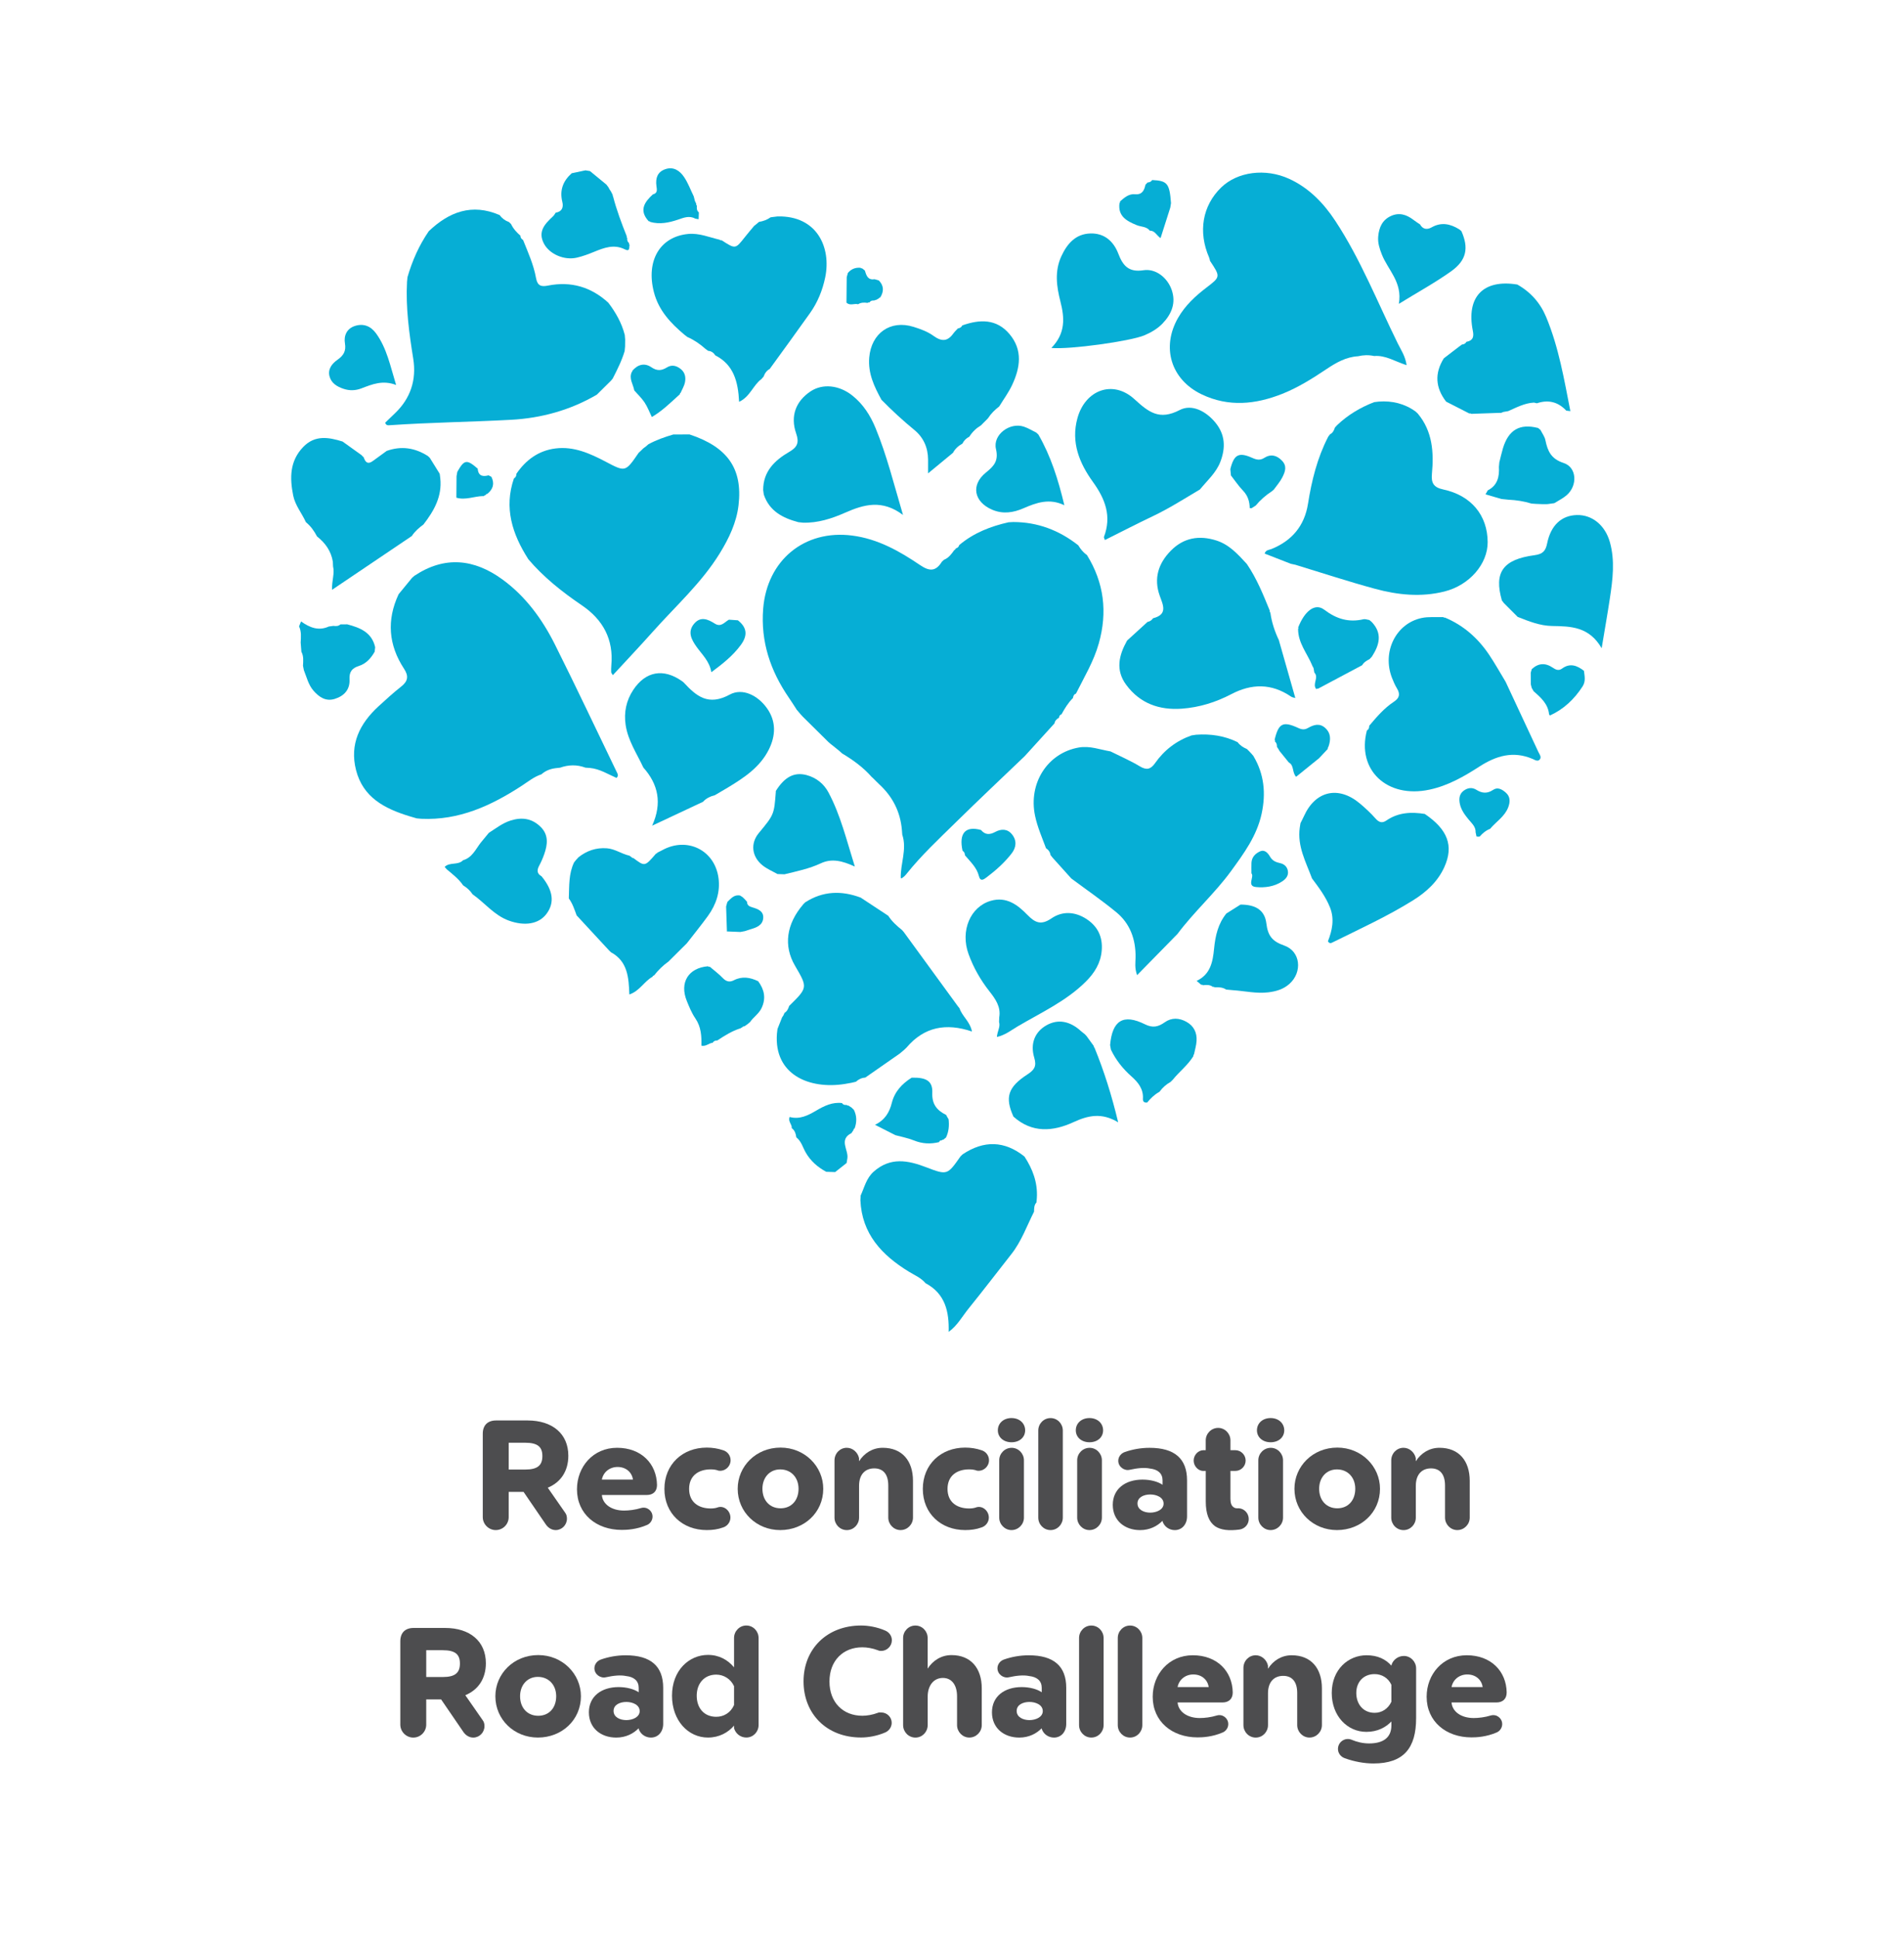 <?xml version="1.0" encoding="utf-8"?>
<!-- Generator: Adobe Illustrator 24.1.2, SVG Export Plug-In . SVG Version: 6.00 Build 0)  -->
<svg version="1.1" id="Layer_1" xmlns="http://www.w3.org/2000/svg" xmlns:xlink="http://www.w3.org/1999/xlink" x="0px" y="0px"
	 viewBox="0 0 689 701" style="enable-background:new 0 0 689 701;" xml:space="preserve">
<style type="text/css">
	.st0{fill:#06AED5;}
	.st1{enable-background:new    ;}
	.st2{fill:#4D4D4F;}
</style>
<g>
	<path class="st0" d="M326.34,317.73l-0.38-0.02c-0.17-5.26,2.33-10.43,0.54-15.75c-0.04-0.57-0.09-1.13-0.13-1.7
		c-0.57-6.63-3.39-12.12-8.28-16.59l-0.09-0.09c-0.24-0.24-0.49-0.48-0.73-0.72l-0.13-0.12c-0.24-0.24-0.47-0.47-0.71-0.71
		l-0.12-0.13c-0.24-0.23-0.48-0.46-0.73-0.7l-0.13-0.1c-3.05-3.46-6.73-6.15-10.67-8.49l0.02,0.02c-0.3-0.27-0.6-0.53-0.89-0.8
		l-0.01-0.01c-0.29-0.24-0.57-0.48-0.86-0.72l-0.09-0.06c-0.49-0.4-0.97-0.79-1.46-1.19c-0.26-0.2-0.52-0.4-0.79-0.6
		c-0.32-0.28-0.63-0.56-0.95-0.83l0.01,0.01c-3.08-3.05-6.16-6.1-9.25-9.15l-0.02-0.02c-0.27-0.29-0.53-0.58-0.8-0.87l0.02,0.02
		c-0.27-0.32-0.54-0.63-0.81-0.95l0.06,0.06c-0.28-0.32-0.56-0.65-0.84-0.97l0.08,0.03c-0.91-1.39-1.79-2.79-2.73-4.16
		c-6.66-9.71-10.25-20.22-9.3-32.21c1.4-17.52,14.92-28.68,32.19-26.46c9.3,1.19,17.15,5.64,24.64,10.72
		c3.46,2.34,5.65,2.21,7.8-1.19l-0.05,0.01c0.31-0.29,0.62-0.58,0.93-0.86l-0.04,0.07c1.69-0.7,2.7-2.1,3.7-3.52
		c0.29-0.07,0.45-0.25,0.47-0.54c0.61-0.2,1.12-0.51,1.27-1.2l0.22-0.2c5.16-4.29,11.21-6.64,17.66-8.09
		c0.57-0.03,1.14-0.06,1.71-0.09c8.81,0.01,16.57,2.97,23.46,8.37l0.07,0.06c0.82,1.37,1.8,2.61,3.14,3.51l-0.03-0.03
		c6.22,10.03,7.51,20.67,4.31,32.01c-1.83,6.51-5.29,12.21-8.26,18.16c-0.76,0.25-0.98,0.88-1.09,1.58
		c-1.73,1.71-2.97,3.77-4.13,5.88c-0.6,0.2-0.87,0.65-0.92,1.26c-0.83,0.45-1.46,1.06-1.64,2.04l0.03-0.02
		c-3.59,3.95-7.18,7.9-10.77,11.85c-8.33,7.98-16.74,15.89-24.96,23.97c-6.13,6.02-12.43,11.89-17.82,18.63l0.04-0.03
		c-0.27,0.3-0.54,0.6-0.81,0.9l0,0C327.01,317.25,326.68,317.49,326.34,317.73z"/>
	<path class="st0" d="M202.68,277.73c-0.56,0.06-1.12,0.12-1.67,0.19c-1.92,0.25-3.65,0.92-5.1,2.23l0.02-0.02
		c-2.69,0.88-4.86,2.67-7.18,4.18c-11.04,7.19-22.67,12.53-36.27,11.91c-0.56-0.05-1.12-0.1-1.68-0.15
		c-0.92-0.27-1.84-0.52-2.76-0.81c-8.84-2.73-16.67-6.74-19.2-16.65c-2.4-9.43,1.36-16.86,8.16-23.11c2.67-2.45,5.35-4.89,8.19-7.13
		c2.45-1.92,2.75-3.8,1.03-6.41c-5.63-8.58-6.36-17.6-1.99-26.95l-0.04,0.03c1.64-1.99,3.28-3.99,4.91-5.98l0,0
		c0.3-0.27,0.6-0.53,0.91-0.8l-0.02,0.03c10.93-7.27,21.61-6.1,31.82,1.34c8.39,6.11,14.41,14.37,19,23.54
		c7.73,15.44,15.09,31.07,22.6,46.62c0.25,0.51,0.31,1.07-0.33,1.64c-3.07-1.33-6.02-3.25-9.54-3.59c-0.56-0.04-1.12-0.08-1.68-0.12
		C208.8,276.58,205.74,276.64,202.68,277.73z"/>
	<path class="st0" d="M497.26,128.8c-1.96-0.43-3.92-0.37-5.86,0.09c-4.33,0.25-7.93,2.33-11.41,4.66
		c-5.09,3.41-10.28,6.67-15.99,8.94c-9.67,3.84-19.45,4.82-29.13,0.19c-11.16-5.34-14.69-17.02-8.55-27.71
		c2.55-4.43,6.2-7.83,10.21-10.89c5.16-3.94,5.16-3.94,1.33-9.71l0.01,0.01c-0.1-0.4-0.16-0.82-0.32-1.2
		c-4.06-9.3-2.44-18.77,4.36-25.36c5.9-5.72,16.02-7.04,24.58-3.13c7.2,3.29,12.5,8.8,16.75,15.27
		c9.14,13.89,15.22,29.36,22.53,44.2c1.19,2.42,2.79,4.71,3.24,7.95C504.86,130.8,501.4,128.45,497.26,128.8z"/>
	<path class="st0" d="M226.09,121.19c0.05,0.56,0.09,1.13,0.14,1.69c-0.01,0.82-0.02,1.65-0.03,2.47c-0.05,0.56-0.11,1.11-0.16,1.67
		c-1.04,3.5-2.68,6.74-4.34,9.98c-0.23,0.27-0.45,0.54-0.68,0.8c-1.7,1.68-3.4,3.36-5.1,5.04l0.03-0.04
		c-9.57,5.59-20.06,8.48-30.96,9.07c-14.61,0.8-29.25,0.95-43.85,1.96c-0.64,0.04-1.43,0.19-1.75-0.91
		c1.13-1.09,2.32-2.24,3.52-3.39c5.68-5.42,7.85-12.13,6.63-19.75c-1.48-9.23-2.75-18.45-2.25-27.83c0.06-0.56,0.11-1.12,0.17-1.69
		c1.72-5.92,4.18-11.5,7.69-16.6c0,0-0.02,0.03-0.03,0.02c7.39-7.06,15.68-10.19,25.67-5.88l-0.03-0.04
		c0.86,1.2,1.99,2.04,3.37,2.55l-0.04-0.07c0.31,0.3,0.61,0.59,0.92,0.89c0,0-0.07-0.04-0.06-0.04c0.79,1.67,2.02,2.99,3.4,4.19
		c0,0-0.04-0.05-0.03-0.05c0,0.73,0.36,1.24,0.97,1.6l0.01,0.02c1.8,4.49,3.82,8.95,4.67,13.72c0.52,2.88,1.9,3.23,4.31,2.75
		c8.34-1.65,15.64,0.48,21.89,6.23l-0.02-0.02C222.83,113.07,224.99,116.86,226.09,121.19z"/>
	<path class="st0" d="M431.17,266.06c0.55-0.08,1.1-0.17,1.66-0.25c5.23-0.37,10.27,0.36,15.02,2.69l-0.01-0.01
		c0.87,1.17,2.05,1.93,3.38,2.49l0,0c0.28,0.28,0.56,0.55,0.84,0.83l0.01,0.01c0.27,0.29,0.54,0.58,0.81,0.87l-0.01-0.02
		c0.27,0.32,0.53,0.63,0.8,0.95l-0.06-0.04c3.89,6.54,4.52,13.52,2.93,20.84c-1.73,7.97-6.4,14.32-11.07,20.73
		c-5.89,8.08-13.42,14.74-19.39,22.75l0.01-0.01c-0.28,0.29-0.57,0.57-0.85,0.86l0.01-0.02c-0.28,0.29-0.55,0.58-0.83,0.86
		l0.01-0.01c-0.28,0.28-0.55,0.57-0.83,0.85l0,0c-3.91,3.99-7.82,7.98-12.12,12.36c-0.96-2.69-0.57-4.6-0.55-6.48
		c0.07-6.45-1.95-12.16-6.97-16.28c-5.24-4.31-10.85-8.17-16.3-12.23c-2.25-2.5-4.49-4.99-6.74-7.49c-0.25-0.31-0.5-0.62-0.74-0.93
		c-0.18-1.09-0.73-1.92-1.66-2.51c-1.43-3.88-3.12-7.67-3.97-11.76c-2.46-11.82,4.55-22.7,15.84-24.68c4-0.7,7.65,0.77,11.45,1.41
		l-0.01-0.01c3.55,1.78,7.23,3.35,10.62,5.4c2.44,1.48,3.95,1.11,5.5-1.1C421.27,271.39,425.68,268,431.17,266.06z"/>
	<path class="st0" d="M243.67,157.18c1.95,0,3.91-0.01,5.86-0.01c13.75,4.55,19.25,12.37,17.73,25.55
		c-0.73,6.34-3.46,12.01-6.75,17.38c-6.62,10.78-16.04,19.18-24.35,28.52c-4.68,5.25-9.52,10.36-14.39,15.64
		c-0.37-0.63-0.59-0.84-0.6-1.05c-0.02-0.83-0.03-1.67,0.05-2.5c0.87-9.39-3.02-16.53-10.61-21.68
		c-7.17-4.87-13.9-10.19-19.52-16.82l0.04,0.01c-5.75-9-8.82-18.47-5.16-29.13l-0.01,0.02c0.62-0.39,0.94-0.93,0.89-1.68l-0.02,0.03
		c3.43-5.05,8.04-8.45,14.17-9.22c6.65-0.84,12.51,1.81,18.2,4.8c7.12,3.75,7.1,3.78,11.89-3.2l0.03-0.03
		c0.28-0.26,0.56-0.53,0.84-0.79l0.01-0.01c0.28-0.27,0.56-0.55,0.84-0.82l0,0c0.34-0.26,0.69-0.51,1.03-0.77
		c0.25-0.22,0.5-0.44,0.74-0.66C237.45,159.17,240.53,158.11,243.67,157.18z"/>
	<path class="st0" d="M497.25,145.49c0.56-0.07,1.12-0.13,1.68-0.2c4.86-0.36,9.33,0.71,13.32,3.59l-0.03-0.04
		c0.3,0.28,0.6,0.56,0.89,0.84l-0.02-0.01c5.32,6.4,5.8,13.99,5.08,21.75c-0.32,3.38,0.66,4.93,4.13,5.67
		c10.11,2.16,15.99,9.36,16.04,19.03c0.04,7.92-6.58,15.58-15.6,17.86c-8.48,2.14-16.95,1.27-25.21-0.98
		c-9.66-2.62-19.19-5.76-28.77-8.68c-0.55-0.12-1.09-0.24-1.64-0.35c-3.16-1.23-6.33-2.46-9.48-3.69c0.41-1.38,1.58-1.3,2.42-1.64
		c7.46-3,12-8.42,13.26-16.36c1.33-8.41,3.35-16.58,7.27-24.2l-0.04,0.03c0.24-0.32,0.47-0.64,0.71-0.95l0.04-0.05
		c1.02-0.49,1.42-1.43,1.76-2.41l-0.03,0.02c0.27-0.3,0.54-0.6,0.81-0.89l0,0C487.74,150.11,492.26,147.42,497.25,145.49z"/>
	<path class="st0" d="M309.73,391.35c-0.54,0.13-1.07,0.25-1.61,0.38c-0.81,0.14-1.61,0.3-2.42,0.43
		c-12.88,2.04-25.67-3.39-24.55-18.2c0.07-0.57,0.13-1.13,0.2-1.7c0.55-1.4,1.1-2.79,1.66-4.19l0,0c0.17-0.26,0.35-0.53,0.52-0.79
		c0.12-0.27,0.23-0.55,0.35-0.82c0.94-0.59,1.39-1.52,1.69-2.53l-0.02,0.02c6.77-6.65,6.77-6.65,2.13-14.58
		c-4.2-7.19-3.15-15.05,2.98-22.19l-0.06,0.04c0.3-0.3,0.61-0.6,0.91-0.9l-0.04,0.07c6.33-4.04,12.99-4.26,19.89-1.69l-0.02-0.04
		c3.37,2.22,6.74,4.44,10.11,6.66l-0.02-0.02c1.31,2.07,3.12,3.66,4.99,5.18c0.22,0.25,0.44,0.49,0.65,0.74
		c6.5,8.91,12.99,17.82,19.49,26.73c0.23,0.29,0.45,0.57,0.68,0.86c0.93,2.86,3.76,4.71,4.49,8.37c-9.36-3.17-17.29-1.69-23.62,5.74
		l0.03-0.02c-0.3,0.29-0.59,0.57-0.89,0.86l0.05-0.04c-0.33,0.28-0.67,0.56-1,0.85c-0.25,0.21-0.5,0.41-0.75,0.62
		c-4.14,2.89-8.29,5.78-12.43,8.66l0,0C311.82,389.93,310.69,390.46,309.73,391.35z"/>
	<path class="st0" d="M459.51,220.97c-0.09,0.26-0.02,0.47,0.19,0.64c0.49,3.55,1.61,6.91,3.16,10.14l-0.04-0.02
		c1.97,6.93,3.94,13.86,5.92,20.8l0,0c-0.52-0.17-1.13-0.22-1.56-0.52c-7.05-4.82-14.23-4.75-21.65-0.86
		c-5.59,2.93-11.57,4.78-17.88,5.24c-8.14,0.58-15.12-1.88-20.12-8.64c-3.95-5.35-2.63-10.72,0.32-15.99l-0.04,0.03
		c2.48-2.27,4.97-4.53,7.45-6.8l0,0c0.83-0.15,1.49-0.57,1.96-1.28c0,0,0.13-0.06,0.12-0.06c5.3-1.37,3.54-4.78,2.35-8.06
		c-2.28-6.33-0.51-11.78,4.01-16.37c4.63-4.7,10.27-5.66,16.49-3.67c4.7,1.51,7.82,5.04,11.01,8.49v0.01
		C454.78,209.29,457.13,215.14,459.51,220.97z"/>
	<path class="st0" d="M494.64,264.26c0.67-0.36,0.84-0.98,0.83-1.68c2.69-3.2,5.42-6.39,8.93-8.7c2.08-1.37,2.34-2.82,1.1-4.86
		c-0.72-1.18-1.27-2.48-1.78-3.77c-3.65-9.38,1.37-19.68,10.73-21.67c2.54-0.54,5.26-0.24,7.9-0.33c0.1,0.22,0.25,0.27,0.46,0.15
		c6.75,2.8,11.99,7.44,16.03,13.44c2.16,3.21,4.05,6.61,6.06,9.92l-0.02-0.02c3.93,8.42,7.87,16.84,11.79,25.26
		c0.4,0.85,1.22,1.82,0.58,2.69c-0.73,1-1.84,0.23-2.66-0.13c-7-2.99-13.17-1.15-19.26,2.78c-5.59,3.61-11.37,6.92-18.05,8.34
		C501.92,288.97,490.88,278.56,494.64,264.26z"/>
	<path class="st0" d="M375.21,433.31c-0.05,0.57-0.09,1.14-0.14,1.71c-0.89,0.95-0.85,2.15-0.88,3.33l0.01-0.01
		c-2.62,5.17-4.55,10.71-8.19,15.34c-5.16,6.56-10.22,13.19-15.46,19.67c-2.34,2.89-4.13,6.27-7.26,8.49v0.01
		c0.2-7.28-1.21-13.81-8.35-17.61v0.01c-1.63-1.96-3.97-2.9-6.06-4.19c-9.76-5.98-17-13.64-17.53-25.86
		c0.03-0.56,0.06-1.13,0.1-1.69c1.37-2.98,2.04-6.26,4.71-8.63c6.04-5.35,12.38-4.14,19.09-1.56c7.56,2.91,7.63,2.74,12.33-3.97
		c0.25-0.24,0.5-0.49,0.76-0.73c7.66-5.12,15.14-5,22.41,0.81l-0.04-0.04C373.68,422.92,375.52,427.79,375.21,433.31z"/>
	<path class="st0" d="M260.42,86.73c0.21,0.19,0.45,0.26,0.72,0.19c4.98,3.23,4.97,3.22,8.35-1.07c1.09-1.38,2.23-2.71,3.35-4.06
		l0.09-0.09c0.29-0.23,0.58-0.46,0.87-0.69l0.01-0.01c0.31-0.26,0.62-0.52,0.93-0.78l-0.03,0.05c1.51-0.25,2.91-0.77,4.17-1.66
		c0.83-0.1,1.67-0.21,2.5-0.31c14.32-0.32,19.47,11.27,17.24,22.04c-0.96,4.65-2.74,9.04-5.49,12.92
		c-4.8,6.78-9.71,13.47-14.58,20.2l0.1,0.27l-0.08-0.27c-1.14,0.61-1.82,1.59-2.24,2.78l0,0c-0.25,0.29-0.5,0.57-0.76,0.86
		l-0.04,0.05c-3.02,2.21-4.1,6.4-8.07,8.22c-0.36-7.2-1.91-13.38-8.6-16.8l0.02,0.04c-0.61-0.94-1.41-1.59-2.57-1.67
		c0,0,0.04,0.05,0.03,0.05c-0.32-0.23-0.64-0.46-0.96-0.7l-0.07-0.04c-1.96-1.77-4.12-3.25-6.54-4.32l0.03,0.04
		c-0.32-0.24-0.63-0.48-0.95-0.72l-0.04-0.03c-5.06-4.23-9.46-8.85-11.19-15.55c-2.91-11.31,2.15-20.05,12.44-21.03
		C253.01,84.27,256.66,85.84,260.42,86.73z"/>
	<path class="st0" d="M237.4,308.8c0.23,0.04,0.36-0.05,0.4-0.28c0.62-0.31,1.24-0.61,1.84-0.94c8.96-4.95,18.98-0.07,20.36,10.03
		c0.69,5.06-0.86,9.66-3.81,13.74c-2.43,3.36-5.07,6.58-7.61,9.87l0.03-0.02c-2.25,2.23-4.49,4.46-6.74,6.7l0.02-0.02
		c-2,1.4-3.7,3.11-5.21,5.02c-0.28,0.02-0.46,0.17-0.52,0.45c-3.04,1.65-4.7,5.19-8.42,6.43c-0.22-6.18-0.62-11.97-6.6-15.24
		l0.03,0.05c-0.3-0.29-0.6-0.58-0.9-0.87l0.04,0.03c-3.9-4.21-7.79-8.42-11.69-12.63l0.04,0.03c-0.78-2.11-1.46-4.27-2.82-6.11
		c0,0,0.01-0.33,0-0.33c0.17-4.29-0.06-8.65,1.89-12.69l-0.02,0.02c0.23-0.29,0.46-0.58,0.69-0.87c0.32-0.35,0.63-0.69,0.95-1.04
		c3.01-2.37,6.36-3.53,10.25-3.24c2.97,0.22,5.33,2.06,8.13,2.66l-0.03-0.03c0.3,0.21,0.59,0.41,0.89,0.62
		c0.14,0.23,0.35,0.32,0.61,0.28C233.34,313.54,233.34,313.54,237.4,308.8z"/>
	<path class="st0" d="M361.58,147.05c-1.58,1.21-2.98,2.59-4.06,4.28l-0.02,0.02c-0.27,0.27-0.54,0.54-0.8,0.82l-0.03,0.03
		c-0.27,0.27-0.54,0.54-0.81,0.8l-0.03,0.03c-0.27,0.27-0.53,0.54-0.8,0.81l-0.03,0.03c-1.73,1.05-3.16,2.4-4.23,4.12l0.01-0.01
		c-1.11,0.57-1.97,1.39-2.52,2.52l0,0c-1.44,0.79-2.63,1.84-3.4,3.31l0.02-0.02c-2.83,2.34-5.67,4.68-9.04,7.46
		c0-2.12,0.01-3.59,0-5.05c-0.04-4.28-1.67-7.94-4.93-10.62c-4.19-3.43-8.14-7.09-11.93-10.94l-0.01-0.01
		c-2.61-4.77-4.91-9.54-4.42-15.3c0.75-8.76,7.62-13.72,16.04-11.08c2.5,0.78,5.09,1.71,7.17,3.23c2.92,2.12,5.1,2.14,7.22-0.83
		c0.48-0.67,1.1-1.23,1.66-1.84c0.73-0.07,1.26-0.45,1.6-1.09c6.32-2.24,12.4-2.44,17.11,3.19c4.83,5.77,3.83,12.15,0.91,18.37
		c-1.28,2.73-3.11,5.2-4.69,7.79L361.58,147.05z"/>
	<path class="st0" d="M470.34,299.46c0.09-0.55,0.18-1.09,0.26-1.64c0.42-0.85,0.87-1.69,1.26-2.55c4.12-9.18,12.47-11.1,20.23-4.59
		c2.01,1.69,3.96,3.49,5.69,5.46c1.25,1.41,2.41,1.74,3.9,0.71c4.28-2.95,9.01-3.18,13.92-2.38l-0.02-0.01
		c8.32,5.63,10.56,11.56,7.07,19.26c-2.38,5.25-6.51,9.01-11.29,11.99c-9.33,5.83-19.35,10.38-29.19,15.25
		c-0.43,0.21-1.03,0.56-1.63-0.42c1.51-3.85,2.45-7.99,0.74-12.27c-1.56-3.9-4.06-7.21-6.55-10.53c0,0,0.05,0.04,0.04,0.04
		C472.57,311.85,469.41,306.16,470.34,299.46z"/>
	<path class="st0" d="M130.74,164.59c0.3,0.3,0.59,0.6,0.89,0.9c0.59,1.8,1.52,2.62,3.33,1.26c1.66-1.24,3.35-2.44,5.03-3.66
		l-0.03,0.03c5.28-1.88,10.22-1.12,14.89,1.87c0.23,0.22,0.46,0.44,0.69,0.66c1.19,1.92,2.39,3.84,3.58,5.76
		c0.07,0.55,0.14,1.1,0.21,1.65c0.69,6.56-2.29,11.78-6.1,16.7l0.01-0.01c-1.61,1.18-3.12,2.48-4.22,4.18l0.02-0.02
		c-9.49,6.4-18.98,12.8-28.87,19.47c-0.15-3.32,1-5.87,0.35-8.48c-0.02-0.56-0.04-1.12-0.07-1.68c-0.63-3.84-2.71-6.77-5.71-9.13
		l-0.04-0.05c-1.02-1.97-2.3-3.74-4.03-5.15l0.03,0.03c-1.47-3.26-3.89-6.06-4.61-9.68c-1.26-6.35-1.27-12.42,3.61-17.51
		c4.24-4.43,9.2-3.56,14.27-1.99l-0.02-0.01C126.22,161.34,128.48,162.97,130.74,164.59z"/>
	<path class="st0" d="M276.17,177.27c-0.01-6.73,4.18-10.74,9.4-13.77c2.95-1.71,3.7-3.35,2.54-6.67
		c-2.19-6.31-0.13-11.68,5.21-15.24c4.34-2.89,10.31-2.32,15.13,1.52c3.92,3.11,6.53,7.23,8.4,11.78
		c4.02,9.76,6.55,19.98,9.92,31.41c-7.59-5.71-14.18-3.79-20.93-0.82c-4.82,2.12-9.89,3.79-15.32,3.61
		c-0.55-0.06-1.1-0.12-1.64-0.18c-5.64-1.5-10.47-3.99-12.49-10.01C276.33,178.36,276.25,177.81,276.17,177.27z"/>
	<path class="st0" d="M556.15,145.9c-0.35-0.08-0.7-0.16-1.05-0.25c-3.4,0.17-6.33,1.77-9.35,3.09c-0.56,0.1-1.11,0.19-1.67,0.29
		c-0.34,0.13-0.69,0.26-1.03,0.39v-0.07c-3.56,0.12-7.11,0.25-10.67,0.37l-0.33-0.18l-0.37,0.04c-2.79-1.43-5.59-2.85-8.38-4.28
		l0.04,0.04c-3.9-5.03-4.28-10.26-0.87-15.7c0,0-0.03,0.03-0.04,0.03c1.89-1.45,3.78-2.9,5.67-4.35l0.07-0.04
		c0.32-0.23,0.64-0.47,0.96-0.7l-0.06,0.05c0.7-0.03,1.24-0.35,1.58-0.96l0.03-0.01c2.3-0.42,2.74-1.75,2.3-3.94
		c-2.47-12.29,3.75-18.77,16.02-16.79l-0.02-0.04c4.87,2.72,8.4,6.69,10.53,11.81c4.55,10.92,6.5,22.52,8.76,34.04
		c-0.49-0.06-0.99-0.12-1.48-0.18C563.83,145.39,560.28,144.5,556.15,145.9z"/>
	<path class="st0" d="M361.53,369.75c0.02-0.56,0.04-1.12,0.06-1.68c0.67-3.85-1.42-6.72-3.57-9.46c-3.22-4.1-5.76-8.56-7.53-13.44
		c-3.05-8.41,0.62-17.11,8.03-19.27c5.7-1.66,9.77,1.49,13.29,5.11c2.83,2.9,4.98,3.77,8.71,1.22c3.91-2.68,8.49-2.46,12.63,0.24
		c4.09,2.67,5.93,6.47,5.53,11.39c-0.37,4.58-2.61,8.13-5.76,11.27c-7.13,7.1-16.23,11.22-24.72,16.23c-2.26,1.34-4.41,3.1-7.46,3.8
		C360.92,372.97,362.08,371.46,361.53,369.75z"/>
	<path class="st0" d="M366.75,404c-3.16-7-2.07-10.67,5.04-15.3c2.42-1.57,3.42-2.89,2.49-5.98c-1.59-5.24,0.28-9.48,4.43-11.81
		c4.13-2.32,8.47-1.56,12.54,2.19c0.4,0.37,0.86,0.68,1.3,1.03c0.22,0.24,0.45,0.49,0.67,0.73c0.88,1.21,1.75,2.42,2.63,3.63
		c-0.09,0.21-0.03,0.36,0.18,0.45c3.49,8.53,6.25,17.27,8.6,27.09c-6-3.63-10.92-2.47-16.16-0.06c-7.43,3.42-14.98,4.03-21.72-1.99
		V404z"/>
	<path class="st0" d="M283.87,316.3c-0.85-0.03-1.69-0.06-2.54-0.09c-1.79-1.02-3.75-1.84-5.35-3.11c-3.99-3.17-4.48-8-1.4-11.71
		c5.55-6.7,5.55-6.7,6.18-15.13l-0.06-0.03c3.21-5.16,6.69-7,11.16-5.83c3.56,0.94,6.32,3.22,7.96,6.32
		c4.37,8.21,6.52,17.23,9.52,26.78c-4.54-2.08-8.36-3.03-12.33-1.16C292.82,314.3,288.31,315.21,283.87,316.3z"/>
	<path class="st0" d="M439.5,357.17l-0.25-0.17l-0.29,0.07c-1.1-0.87-2.37-0.78-3.65-0.64l-0.29-0.19l-0.35,0.03
		c-0.54-0.47-1.09-0.94-1.63-1.4H433c5.02-2.32,5.88-6.89,6.34-11.68c0.45-4.59,1.43-9,4.44-12.7c1.71-1.08,3.41-2.15,5.12-3.23
		c5.38-0.01,8.77,1.93,9.36,6.81c0.53,4.43,2.11,6.5,6.43,7.99c5.99,2.07,6.69,9.66,1.89,13.91c-2.19,1.94-4.77,2.68-7.58,3.03
		c-4.33,0.53-8.55-0.48-12.82-0.77c-0.83-0.08-1.66-0.16-2.49-0.23C442.42,357.12,440.95,357.16,439.5,357.17z"/>
	<path class="st0" d="M226.82,85.52c-0.11,0.22-0.06,0.4,0.15,0.53c-0.08,0.76,0.08,1.43,0.7,1.93c-0.1,0.24-0.05,0.43,0.16,0.57
		c-0.22,0.92,0.24,2.64-1.7,1.67c-3.93-1.97-7.51-0.6-11.15,0.89c-2.04,0.84-4.13,1.62-6.27,2.11c-4.55,1.04-9.8-1.27-11.82-4.98
		c-2.44-4.49,0.32-7.26,3.25-10c0.39-0.36,0.65-0.88,0.96-1.32l-0.02,0.03c2.31-0.4,2.9-1.93,2.4-3.95
		c-1.03-4.2,0.28-7.57,3.44-10.35l-0.04,0.03c1.66-0.35,3.32-0.7,4.98-1.05c0.55,0.09,1.09,0.18,1.64,0.27
		c1.97,1.62,3.95,3.24,5.92,4.86l0.02,0.02c0.25,0.33,0.5,0.67,0.75,1c0.13,0.24,0.26,0.48,0.38,0.73c0.17,0.25,0.34,0.5,0.52,0.76
		l0.01,0.03c0.22,0.44,0.45,0.87,0.67,1.31l-0.1,0.21l0.16,0.17C223.11,75.96,224.92,80.76,226.82,85.52z"/>
	<path class="st0" d="M375.77,157.23c4.49,7.77,7.15,16.21,9.39,25.56c-5.44-2.64-10.12-0.93-14.86,1.12
		c-3.62,1.57-7.39,2.17-11.32,0.47c-6.53-2.83-7.75-8.93-2.22-13.41c2.92-2.37,4.66-4.2,3.65-8.54c-1.21-5.16,5.03-9.78,10.11-8.07
		c1.56,0.52,2.99,1.42,4.48,2.14C375.25,156.74,375.51,156.98,375.77,157.23z"/>
	<path class="st0" d="M528.84,83.63c2.7,6.06,1.89,10.51-3.69,14.5c-5.72,4.09-11.94,7.48-18.95,11.8
		c1.39-7.88-3.97-12.25-6.18-17.93c-0.82-2.11-1.49-4.15-1.29-6.44c0.29-3.25,1.46-5.96,4.57-7.4c2.99-1.39,5.67-0.54,8.15,1.36
		c0.76,0.59,1.58,1.1,2.38,1.65l0.02-0.02c1,1.86,2.59,2.02,4.18,1.12c3.57-2.03,6.83-1.28,10.06,0.72
		C528.34,83.2,528.59,83.41,528.84,83.63z"/>
	<path class="st0" d="M432.07,381.46c-0.21,0.15-0.27,0.35-0.2,0.6c-2.01,3.28-5.1,5.62-7.49,8.58c-0.27,0.27-0.55,0.53-0.82,0.8
		c-1.57,0.88-2.88,2.04-3.94,3.5l-0.13,0.1c-1.75,0.98-3.15,2.34-4.41,3.88l0.02-0.05c-1.02,0.12-1.58-0.32-1.51-1.36
		c0.22-3.53-1.73-5.95-4.16-8.1c-3.11-2.75-5.64-5.93-7.43-9.69c-0.1-0.55-0.2-1.09-0.29-1.64c0.78-8.91,4.75-11.41,12.62-7.51
		c2.85,1.42,4.84,0.91,7.16-0.73c2.49-1.77,5.23-1.61,7.84-0.17c2.7,1.49,3.87,3.94,3.67,6.94
		C432.9,378.24,432.4,379.84,432.07,381.46z"/>
	<path class="st0" d="M557.45,155.54c0.61,1.23,1.52,2.39,1.78,3.69c0.81,3.93,2.01,6.77,6.6,8.27c4.81,1.56,5.11,8.17,1.11,11.64
		c-1.33,1.16-2.98,1.95-4.49,2.9c-0.82,0.11-1.64,0.23-2.46,0.34c-0.55,0.01-1.1,0.01-1.64,0.02c-0.56-0.02-1.13-0.05-1.69-0.07
		c-0.28-0.01-0.56-0.02-0.83-0.03c-0.54-0.04-1.09-0.08-1.63-0.12c-2.73-0.84-5.53-1.27-8.38-1.4c-0.84-0.09-1.67-0.17-2.51-0.26
		c-1.93-0.56-3.86-1.12-5.8-1.69l0.04,0.02c0.28-0.49,0.56-0.98,0.84-1.47l-0.03,0.03c3.55-1.79,4.25-4.93,4.05-8.51
		c0.05-0.54,0.1-1.09,0.15-1.63c0.43-1.7,0.81-3.42,1.31-5.1c2.02-6.68,6.09-9.02,12.68-7.34l-0.04-0.07
		c0.32,0.27,0.64,0.53,0.96,0.8L557.45,155.54z"/>
	<path class="st0" d="M475.62,243.32c-0.1-0.55-0.19-1.09-0.29-1.64c-0.18-0.33-0.37-0.66-0.55-0.99l0.06,0.02
		c-1.83-4.36-5.15-8.15-5.1-13.23l0.15-0.22l-0.13-0.23c2.33-5.98,6.1-8.97,9.4-6.48c4.5,3.41,8.89,4.71,14.25,3.48
		c0.63-0.15,1.36,0.17,2.05,0.27l-0.04-0.08c0.32,0.27,0.65,0.53,0.97,0.8l-0.03-0.02c3.98,4.15,2.81,8.33,0.1,12.53
		c-0.28,0.31-0.57,0.62-0.85,0.92c-1.07,0.55-2.1,1.15-2.71,2.25l0.02-0.04c-5.31,2.83-10.63,5.65-15.94,8.48l-0.35-0.02l-0.29,0.2
		C474.72,247.49,477.4,245.14,475.62,243.32z"/>
	<path class="st0" d="M256.21,349.58c0.17,0.2,0.39,0.26,0.64,0.16c1.57,1.35,3.26,2.58,4.68,4.07c1.25,1.31,2.48,1.63,4.04,0.82
		c2.99-1.54,5.9-1.04,8.77,0.35l0.31-0.1l-0.31,0.08c2.22,3,2.95,6.14,1.26,9.72c-0.99,2.1-2.96,3.28-4.2,5.1l-0.07,0.05
		c-0.29,0.24-0.58,0.48-0.87,0.73l-0.01,0.01c-0.36,0.25-0.72,0.49-1.08,0.74h-0.34l-0.26,0.21c-0.33,0.2-0.66,0.41-0.98,0.61
		l0.04-0.07c-3,0.97-5.65,2.62-8.25,4.36c-0.7,0-1.31,0.17-1.67,0.84c-1.38,0.08-2.41,1.43-4.1,1.04c0.1-3.43-0.09-6.8-2.17-9.85
		c-1.32-1.92-2.23-4.16-3.11-6.33C245.82,355.46,249.12,350.14,256.21,349.58z"/>
	<path class="st0" d="M108.22,226.61c0.24-0.59,0.48-1.18,0.72-1.78c3.07,2.16,6.27,3.55,10.04,1.83c0.55-0.08,1.11-0.16,1.66-0.23
		c0.92,0.12,1.81,0.14,2.56-0.54c0.82-0.01,1.63-0.01,2.45-0.02c4.64,1.22,8.9,2.88,10.11,8.28c-0.06,0.54-0.12,1.08-0.18,1.63
		c-1.34,2.36-3.1,4.33-5.73,5.16c-2.47,0.78-3.52,2.12-3.37,4.85c0.2,3.66-1.93,6-5.34,7.06c-3.26,1.01-5.64-0.64-7.67-2.94
		c-1.88-2.13-2.48-4.9-3.51-7.45c-0.11-0.53-0.21-1.07-0.32-1.6c0.09-1.72,0.29-3.46-0.58-5.07c-0.09-1.11-0.17-2.22-0.26-3.32
		C108.91,230.48,109.11,228.49,108.22,226.61z"/>
	<path class="st0" d="M306.64,419.07c-0.09,0.56-0.19,1.12-0.28,1.68c-1.38,1.09-2.76,2.19-4.14,3.28c-1.08-0.03-2.16-0.07-3.24-0.1
		c-3.07-1.67-5.61-3.85-7.4-6.95c-1.08-1.88-1.6-4.13-3.45-5.54l0.04,0.03c-0.21-1.31-0.54-2.56-1.71-3.37l0.04,0.03
		c0.19-1.36-1.44-2.35-0.75-4.03c3.63,0.98,6.63-0.55,9.65-2.33c2.84-1.67,5.83-3.15,9.33-2.7l-0.02-0.01
		c0.4,0.66,1.01,0.75,1.7,0.68c0.15,0.21,0.35,0.28,0.59,0.21c0.37,0.24,0.74,0.48,1.11,0.71l0.02,0.02
		c0.27,0.26,0.54,0.53,0.82,0.79l0.04,0.03c1.11,2.21,1.1,4.46,0.27,6.74c-0.27,0.09-0.4,0.28-0.4,0.57
		c-0.24,0.36-0.48,0.73-0.72,1.09l-0.02,0.03C303.41,412.3,307.12,416.03,306.64,419.07z"/>
	<path class="st0" d="M341.34,412.33c-0.26-0.03-0.46,0.06-0.61,0.27c-0.49-0.08-0.78,0.13-0.88,0.61l0.03-0.03
		c-3.12,0.78-6.13,0.64-9.17-0.6c-2.12-0.86-4.43-1.28-6.66-1.89l0.02,0.02c-2.36-1.2-4.72-2.4-7.43-3.78
		c3.63-1.77,5.23-4.54,6.07-7.9c1.03-4.12,3.72-6.98,7.22-9.17l-0.03,0.02c5.28-0.15,7.65,1.21,7.47,5.45
		c-0.18,4.19,1.69,6.38,5.01,8.03c0.13,0.25,0.27,0.51,0.4,0.76c0.16,0.26,0.32,0.53,0.48,0.79l0,0c0.27,2.29,0.08,4.51-0.93,6.61
		l0.06-0.04C342.03,411.76,341.68,412.05,341.34,412.33z"/>
	<path class="st0" d="M251.59,79.1c-2.18-1.22-4.24-0.31-6.29,0.38c-3.28,1.1-6.57,1.77-10.01,0.81l-0.21-0.23l-0.31,0.01
		c-3.63-3.91-1.61-6.93,1.52-9.78l-0.01,0.03c1.81-0.43,1.41-1.87,1.26-3.04c-0.37-2.81,0.35-5.07,3.18-6.06
		c2.99-1.05,5.27,0.53,6.81,2.81c1.46,2.15,2.37,4.67,3.52,7.03c0.14,0.55,0.28,1.1,0.42,1.65c0.16,0.34,0.33,0.68,0.49,1.02
		c-0.08,0.27-0.01,0.49,0.22,0.65c-0.06,0.9-0.11,1.81,0.71,2.45l0.01,0.02c-0.03,0.82-0.06,1.65-0.09,2.47
		C252.4,79.24,252,79.17,251.59,79.1z"/>
	<path class="st0" d="M228.62,134.59l0.2-0.15l-0.04-0.25c1.96-2.33,4.42-3.04,6.94-1.32c2.04,1.39,3.67,1.26,5.61,0.06
		c1.72-1.07,3.42-0.69,4.99,0.56c1.62,1.29,1.91,3.06,1.54,4.87c-0.27,1.31-1.03,2.52-1.57,3.77c-0.21,0.09-0.3,0.24-0.24,0.47
		c-3.27,2.96-6.41,6.08-10.17,8.27c-0.9-1.84-1.57-3.68-2.62-5.26c-1.06-1.59-2.48-2.93-3.75-4.38h0.01
		C229.14,139.02,227.51,136.99,228.62,134.59z"/>
	<path class="st0" d="M445.22,169.73c1.32-5.31,3.05-6.26,7.93-4.08c1.54,0.69,2.83,0.97,4.3,0.03c2.37-1.52,4.51-1.01,6.4,0.92
		c1.94,1.97,1.29,3.92,0.19,6.09c-0.84,1.65-2.03,2.97-3.08,4.43c-0.23,0.2-0.45,0.39-0.68,0.59c-2.23,1.45-4.22,3.18-5.91,5.23
		l0.02-0.04c-0.51,0.33-1.02,0.66-1.53,0.99l-0.31-0.08l-0.31,0.05c-0.04-2.43-0.68-4.55-2.45-6.38c-1.61-1.67-2.91-3.64-4.35-5.47
		C445.37,171.25,445.3,170.49,445.22,169.73z"/>
	<path class="st0" d="M477.18,274.43c-2.67,2.16-5.33,4.31-8.16,6.6c-1.49-1.58-0.68-4.09-2.57-5.15l-0.02,0.02
		c-1.14-1.41-2.29-2.82-3.43-4.23c-0.13-0.24-0.27-0.48-0.4-0.72c-0.17-0.26-0.34-0.51-0.51-0.77l-0.01-0.02
		c0.04-0.74-0.11-1.41-0.73-1.9c0.13-0.23,0.09-0.43-0.11-0.61c1.44-6.03,3.01-6.85,8.64-4.25c1.28,0.59,2.25,0.65,3.47-0.05
		c2-1.14,4.15-1.83,6.16-0.03c2.17,1.93,2.1,4.34,1.21,6.86c-0.2,0.22-0.28,0.47-0.23,0.77c-1.08,1.15-2.16,2.29-3.24,3.44
		C477.25,274.37,477.18,274.43,477.18,274.43z"/>
	<path class="st0" d="M405.11,73.5c0.19-0.17,0.25-0.37,0.18-0.62c1.58-1.37,3.17-2.82,5.44-2.61c2.6,0.24,3.32-1.39,3.77-3.41
		l-0.05,0.03c0.29-0.3,0.57-0.61,0.86-0.91l-0.05,0.04c0.69-0.05,1.3-0.25,1.66-0.9l-0.01,0.01c5.53,0.26,6.31,1.22,6.84,8.36
		c-0.09,0.54-0.18,1.08-0.26,1.62c-1.16,3.64-2.32,7.29-3.52,11.04c-1.51-1.04-2.07-2.76-3.87-2.68l0.01,0.01
		c-1.21-1.59-3.2-1.37-4.8-2.04C407.74,79.97,404.48,78.26,405.11,73.5z"/>
	<path class="st0" d="M267.02,224.41c3.35,2.64,3.59,5.5,1.04,8.95c-2.84,3.86-6.48,6.75-10.65,9.84c-0.64-4.01-3.38-6.4-5.4-9.27
		c-1.82-2.58-3.31-5.38-0.8-8.32c2.36-2.75,5-1.56,7.45-0.01c2.29,1.45,3.52-0.54,5.11-1.41
		C264.86,224.27,265.94,224.34,267.02,224.41z"/>
	<path class="st0" d="M553.93,243.36c0.12-0.43,0.25-0.85,0.37-1.28c2.38-2.21,4.89-2.35,7.57-0.55c1.06,0.72,2.11,1.28,3.41,0.33
		c2.88-2.11,5.48-1.08,7.95,0.86l-0.05-0.03c0.23,1.91,0.71,3.79-0.5,5.65c-3.01,4.65-6.87,8.3-11.95,10.58
		c0.11-0.2,0.05-0.34-0.16-0.42c-0.34-3.81-2.96-6.12-5.59-8.41l-0.01-0.02c-0.23-0.41-0.47-0.81-0.7-1.22
		c-0.11-0.43-0.21-0.86-0.32-1.28C553.94,246.17,553.93,244.76,553.93,243.36z"/>
	<path class="st0" d="M533.98,301.12c0.08-2.03-1.37-3.23-2.51-4.61c-1.42-1.73-2.77-3.53-3.21-5.77c-0.33-1.69-0.22-3.4,1.27-4.58
		c1.42-1.12,3.11-1.44,4.68-0.45c2.09,1.31,3.97,1.48,6.12,0.04c1.65-1.11,3.23-0.16,4.54,0.97c1.75,1.51,1.63,3.44,0.9,5.37
		c-1.25,3.26-4.24,5.09-6.41,7.59l-0.04,0.13c-1.56,0.59-2.81,1.6-3.88,2.86l-0.29-0.06l-0.24,0.18c-0.17-0.19-0.37-0.23-0.6-0.11
		C534.2,302.15,534.09,301.64,533.98,301.12z"/>
	<path class="st0" d="M177.82,172.5c1.24,2.49,0.59,4.52-1.51,6.2c-0.22-0.05-0.37,0.04-0.43,0.26c-0.35,0.2-0.71,0.4-1.06,0.6
		l-0.03-0.09c-3.21,0.06-6.34,1.56-9.62,0.59l-0.02-0.3c0.02-2.5,0.04-5,0.06-7.5c0.09-0.52,0.19-1.04,0.28-1.56
		c2.51-4.46,3.43-4.6,7.41-1.12l-0.01,0.33c0.39,2.42,1.97,2.56,3.9,2.06C177.13,172.15,177.47,172.33,177.82,172.5z"/>
	<path class="st0" d="M310.53,110.07c-1.38-0.38-2.96,0.66-4.22-0.59c0.03-3.07,0.06-6.14,0.09-9.2c0.14-0.51,0.28-1.02,0.42-1.53
		c1.21-1.45,2.77-2.04,4.63-1.87c0.11,0.2,0.27,0.26,0.48,0.17c0.37,0.29,0.75,0.58,1.12,0.88l-0.09-0.04
		c0.55,1.73,1.05,3.54,3.51,3.12c0.52,0.15,1.05,0.3,1.57,0.46c1.86,1.93,1.84,4.01,0.47,6.19c-0.22-0.07-0.34,0.01-0.39,0.23
		c-0.39,0.22-0.77,0.44-1.16,0.66l-0.3-0.03l-0.22,0.2c-0.72-0.07-1.38,0.04-1.81,0.71l-0.36-0.03l-0.32,0.18
		C312.78,109.42,311.6,109.37,310.53,110.07z"/>
	<path class="st0" d="M263.21,326.31c1.29-1.26,2.47-2.76,4.62-2.32c0.3,0.19,0.6,0.38,0.9,0.58c0.29,0.28,0.58,0.57,0.87,0.85
		l-0.02-0.02c0.27,0.31,0.54,0.62,0.81,0.93l-0.05-0.02c0.01,1.21,0.82,1.62,1.82,1.92c2.05,0.61,4.27,1.37,4.02,3.99
		c-0.24,2.61-2.54,3.38-4.73,4.02c-0.65,0.19-1.29,0.42-1.93,0.63c-0.53,0.1-1.06,0.2-1.59,0.3c-1.65-0.07-3.29-0.14-4.94-0.2
		l0.07,0.11c-0.1-3.05-0.2-6.09-0.3-9.14C262.91,327.39,263.06,326.85,263.21,326.31z"/>
	<path class="st0" d="M258.7,287.68c-1.63,0.43-3.14,1.09-4.29,2.39c-5.85,2.74-11.7,5.49-18.42,8.64c3.7-8.17,2.2-14.98-3.18-21.03
		c-2.33-5.03-5.54-9.68-6.4-15.34c-0.7-4.62,0.21-8.91,2.74-12.74c4.48-6.79,10.96-7.89,17.59-3.21c0.23,0.16,0.47,0.31,0.66,0.51
		c4.61,4.99,8.9,8.61,16.68,4.38c4.61-2.5,10.16,0.29,13.47,4.95c3.4,4.78,3.16,10,0.62,15.03c-3.21,6.36-8.96,10.13-14.84,13.69
		C261.8,285.88,260.25,286.77,258.7,287.68z"/>
	<path class="st0" d="M434.22,177.08c-5.62,3.32-11.11,6.85-17.03,9.66c-5.78,2.74-11.46,5.69-17.36,8.63
		c-0.15-0.49-0.43-0.88-0.34-1.13c2.82-7.45,0.5-13.66-3.96-19.84c-4.9-6.8-8.06-14.32-5.64-23.12c2.8-10.19,12.81-14,20.61-6.88
		c5.18,4.73,9.01,7.78,16.4,3.94c4.38-2.28,9.51,0.4,12.92,4.55c3.56,4.33,3.74,9.1,1.8,14.16c-1.54,4.02-4.75,6.78-7.37,9.99
		C434.27,177.04,434.22,177.08,434.22,177.08z"/>
	<path class="st0" d="M380.46,125.88c5.14-5.28,4.81-10.82,3.27-16.8c-1.38-5.38-2.17-10.93,0.33-16.36
		c2.12-4.59,5.19-8.1,10.52-8.26c5.02-0.15,8.38,2.8,10.11,7.33c1.64,4.3,3.74,6.81,9.08,5.98c4.45-0.7,8.67,2.67,10.22,7.08
		c1.65,4.72-0.01,8.77-3.3,12.19c-1.84,1.91-4.16,3.26-6.61,4.29C408.99,123.45,387.06,126.51,380.46,125.88z"/>
	<path class="st0" d="M349.19,309.43c-0.02-0.69-0.26-1.27-0.87-1.64c-1.39-6.35,1.02-9.08,6.67-7.52c1.51,1.82,3.19,1.77,5.17,0.7
		c2.15-1.16,4.4-1.17,6.05,0.88c1.82,2.26,1.56,4.75-0.15,6.94c-2.58,3.32-5.71,6.1-9.06,8.63c-1.05,0.79-2.23,1.63-2.76-0.47
		C353.46,313.81,351.13,311.76,349.19,309.43z"/>
	<path class="st0" d="M544.21,218.18c-0.24-0.31-0.48-0.63-0.72-0.94c-2.93-10.14,0.32-14.86,11.85-16.39
		c2.99-0.4,3.98-1.58,4.52-4.25c1.33-6.57,5.19-10.13,10.77-10.27c5.5-0.14,10.21,3.66,11.94,9.81c1.89,6.74,1.02,13.53,0,20.29
		c-0.84,5.58-1.83,11.13-2.98,18.09c-4.54-7.86-11.19-7.94-17.95-8.05c-4.36-0.07-8.41-1.7-12.43-3.28
		C547.55,221.52,545.88,219.85,544.21,218.18z"/>
	<path class="st0" d="M143.34,139.28c-4.85-1.87-8.68-0.25-12.56,1.23c-2.13,0.81-4.26,0.9-6.51,0.14c-2.39-0.8-4.39-2.07-5.03-4.51
		c-0.69-2.62,0.92-4.61,2.89-5.99c2.16-1.51,3.16-3.13,2.7-5.88c-0.48-2.85,0.66-5.37,3.55-6.33c3.06-1.01,5.72-0.04,7.68,2.64
		C139.99,125.98,141.22,132.36,143.34,139.28z"/>
	<path class="st0" d="M452.86,315.97c0-1.67-0.05-2.78,0.01-3.88c0.12-2.03,1.44-3.34,3.1-4.08c1.78-0.79,2.91,0.72,3.65,1.97
		c0.89,1.5,2.15,1.96,3.67,2.3c1.46,0.33,2.49,1.29,2.75,2.78c0.3,1.72-0.69,2.9-2.02,3.79c-2.9,1.94-6.38,2.39-9.55,2.06
		C451.04,320.55,454.01,317.13,452.86,315.97z"/>
	<path class="st0" d="M161.67,314.5c-0.26-0.29-0.52-0.58-0.77-0.87c1.84-1.85,4.85-0.49,6.67-2.42c3.26-0.93,4.51-3.89,6.33-6.27
		c1-1.21,2-2.43,3-3.64c2.55-1.61,4.9-3.51,7.88-4.45c4.06-1.28,7.62-0.8,10.74,2.18c3.08,2.95,2.67,6.44,1.42,9.99
		c-0.5,1.43-1.11,2.83-1.83,4.17c-0.85,1.59-0.85,2.88,0.86,3.83c4.2,5.11,4.79,9.55,1.81,13.56c-2.79,3.75-7.91,4.56-13.67,2.47
		c-5.3-1.93-8.66-6.41-13.08-9.5c-0.9-1.35-2.06-2.41-3.44-3.25C166.01,317.96,163.78,316.29,161.67,314.5z"/>
</g>
<g class="st1">
	<path class="st2" d="M204.53,547.29c0.44,0.56,0.63,1.31,0.63,2.13c0,2.25-1.81,4.13-4.07,4.13c-1.44,0-2.69-0.81-3.5-1.94
		l-8.13-11.88h-5.38v9.13c0,2.56-2.06,4.69-4.69,4.69c-2.56,0-4.69-2.13-4.69-4.69v-30.15c0-3.07,1.75-4.82,4.82-4.82h11.38
		c9.01,0,14.76,4.82,14.76,12.76c0,5.57-2.75,9.63-7.44,11.57L204.53,547.29z M184.08,521.96v9.69h6c4.5,0,6.19-1.56,6.19-4.88
		c0-3.32-1.69-4.82-6.25-4.82H184.08z"/>
	<path class="st2" d="M208.79,538.79c0-8.13,5.82-15.01,14.51-15.01c8.76,0,14.32,5.75,14.45,13.45c0,2.31-1.38,3.63-3.75,3.63
		h-16.2c0.25,3.32,3.5,5.63,8.01,5.63c1.75,0,4-0.25,6.25-0.94c2.06-0.56,4.07,1,4.07,3.13c0,1.31-0.81,2.5-1.94,3
		c-3.88,1.69-7.5,1.81-9.19,1.81C215.79,553.49,208.79,547.73,208.79,538.79z M229.05,535.29c-0.38-2.69-2.56-4.57-5.57-4.57
		c-2.88,0-5.19,1.88-5.69,4.57H229.05z"/>
	<path class="st2" d="M240.43,538.66c0-8.88,6.57-14.95,15.32-14.95c2.06,0,4,0.31,5.88,0.94c1.56,0.44,2.75,1.88,2.75,3.63
		c0,2.38-2.19,4.19-4.44,3.75c-0.75-0.31-1.69-0.44-2.75-0.44c-4.38,0-7.82,2.25-7.82,7.07c0,4.82,3.44,7.07,7.82,7.07
		c1,0,1.88-0.13,2.69-0.44c2.19-0.63,4.44,1.31,4.44,3.75c0,1.69-1.19,3.13-2.69,3.57c-1.88,0.69-3.82,0.94-5.88,0.94
		C247,553.55,240.43,547.54,240.43,538.66z"/>
	<path class="st2" d="M266.95,538.6c0-8.13,6.63-14.89,15.51-14.89c8.76,0,15.45,6.82,15.45,14.89c0,8.63-6.94,14.95-15.57,14.95
		C273.77,553.55,266.95,547.04,266.95,538.6z M288.97,538.6c0-4.07-2.69-7-6.63-7c-3.88,0-6.44,3-6.44,7c0,4.19,2.63,7.07,6.57,7.07
		C286.34,545.67,288.97,542.85,288.97,538.6z"/>
	<path class="st2" d="M301.98,549.05v-20.7c0-2.5,1.94-4.57,4.44-4.57c2.19,0,4,1.69,4.44,3.75v1.13c1.88-2.94,4.88-4.88,8.57-4.88
		c7.07,0,10.95,4.75,10.95,11.95v13.32c0,2.44-2,4.5-4.5,4.5c-2.44,0-4.44-2.06-4.44-4.5v-11.63c0-4.25-2-6.19-5.07-6.19
		c-3.19,0-5.5,2.06-5.5,6.32v11.51c0,2.44-1.94,4.5-4.44,4.5C303.92,553.55,301.98,551.49,301.98,549.05z"/>
	<path class="st2" d="M333.94,538.66c0-8.88,6.57-14.95,15.32-14.95c2.06,0,4,0.31,5.88,0.94c1.56,0.44,2.75,1.88,2.75,3.63
		c0,2.38-2.19,4.19-4.44,3.75c-0.75-0.31-1.69-0.44-2.75-0.44c-4.38,0-7.82,2.25-7.82,7.07c0,4.82,3.44,7.07,7.82,7.07
		c1,0,1.88-0.13,2.69-0.44c2.19-0.63,4.44,1.31,4.44,3.75c0,1.69-1.19,3.13-2.69,3.57c-1.88,0.69-3.82,0.94-5.88,0.94
		C340.51,553.55,333.94,547.54,333.94,538.66z"/>
	<path class="st2" d="M361.09,517.46c0-2.56,2.06-4.44,4.94-4.44c2.94,0,4.94,1.94,4.94,4.44c0,2.5-2,4.32-4.94,4.32
		C363.15,521.78,361.09,519.96,361.09,517.46z M361.59,549.05v-20.76c0-2.44,2-4.5,4.5-4.5c2.44,0,4.44,2.06,4.44,4.5v20.76
		c0,2.44-2,4.5-4.5,4.5C363.59,553.55,361.59,551.49,361.59,549.05z"/>
	<path class="st2" d="M375.72,549.05v-31.52c0-2.44,1.94-4.5,4.44-4.5c2.5,0,4.44,2.06,4.44,4.5v31.52c0,2.44-1.94,4.5-4.44,4.5
		C377.66,553.55,375.72,551.49,375.72,549.05z"/>
	<path class="st2" d="M389.3,517.46c0-2.56,2.06-4.44,4.94-4.44c2.94,0,4.94,1.94,4.94,4.44c0,2.5-2,4.32-4.94,4.32
		C391.36,521.78,389.3,519.96,389.3,517.46z M389.8,549.05v-20.76c0-2.44,2-4.5,4.5-4.5c2.44,0,4.44,2.06,4.44,4.5v20.76
		c0,2.44-2,4.5-4.5,4.5C391.8,553.55,389.8,551.49,389.8,549.05z"/>
	<path class="st2" d="M402.68,544.42c0-5.75,4.5-9.13,10.76-9.13c2.94,0,5.63,0.75,7.25,1.88v-1.63c0-2.44-1.63-3.94-4.57-4.25
		c-2.06-0.44-4.69-0.13-7.26,0.44c-2,0.5-4.19-1.06-4.19-3.25c0-1.5,1.06-2.75,2.44-3.19c2.69-0.94,5.75-1.5,8.88-1.5
		c9.07,0,13.57,3.94,13.57,11.76v13.07c0,2.75-1.75,4.94-4.44,4.94c-2,0-3.82-1.25-4.44-3.19v-0.19c-1.88,1.94-4.63,3.38-8.13,3.38
		C407,553.55,402.68,550.11,402.68,544.42z M421.07,543.98c0-2.31-2.63-3.31-4.82-3.31c-2.31,0-4.63,1-4.63,3.25
		c0,2.25,2.31,3.32,4.63,3.32C418.51,547.23,421.07,546.17,421.07,543.98z"/>
	<path class="st2" d="M448.53,553.36c-3.88,0.5-6.75,0.19-8.82-1.19c-2.25-1.63-3.38-4.5-3.38-9.01v-11.01h-0.88
		c-1.94,0-3.5-1.81-3.5-3.75c0-2,1.63-3.75,3.56-3.75h0.81v-3.57c0-2.44,2-4.5,4.5-4.5c2.44,0,4.44,2.06,4.44,4.5v3.57h1.75
		c2.06,0,3.75,1.69,3.75,3.75c0,2.06-1.69,3.75-3.75,3.75h-1.75v10.07c0,1.56,0.38,2.5,1.06,3c0.5,0.44,1.19,0.5,2,0.44
		c1.94,0.13,3.56,1.81,3.56,3.88C451.91,551.49,450.4,553.11,448.53,553.36z"/>
	<path class="st2" d="M454.85,517.46c0-2.56,2.06-4.44,4.94-4.44c2.94,0,4.94,1.94,4.94,4.44c0,2.5-2,4.32-4.94,4.32
		C456.91,521.78,454.85,519.96,454.85,517.46z M455.35,549.05v-20.76c0-2.44,2-4.5,4.5-4.5c2.44,0,4.44,2.06,4.44,4.5v20.76
		c0,2.44-2,4.5-4.5,4.5C457.35,553.55,455.35,551.49,455.35,549.05z"/>
	<path class="st2" d="M468.42,538.6c0-8.13,6.63-14.89,15.51-14.89c8.76,0,15.45,6.82,15.45,14.89c0,8.63-6.94,14.95-15.57,14.95
		C475.24,553.55,468.42,547.04,468.42,538.6z M490.43,538.6c0-4.07-2.69-7-6.63-7c-3.88,0-6.44,3-6.44,7c0,4.19,2.63,7.07,6.57,7.07
		C487.81,545.67,490.43,542.85,490.43,538.6z"/>
	<path class="st2" d="M503.45,549.05v-20.7c0-2.5,1.94-4.57,4.44-4.57c2.19,0,4,1.69,4.44,3.75v1.13c1.88-2.94,4.88-4.88,8.57-4.88
		c7.07,0,10.95,4.75,10.95,11.95v13.32c0,2.44-2,4.5-4.5,4.5c-2.44,0-4.44-2.06-4.44-4.5v-11.63c0-4.25-2-6.19-5.07-6.19
		c-3.19,0-5.5,2.06-5.5,6.32v11.51c0,2.44-1.94,4.5-4.44,4.5S503.45,551.49,503.45,549.05z"/>
</g>
<g class="st1">
	<path class="st2" d="M174.69,622.36c0.44,0.56,0.63,1.31,0.63,2.13c0,2.25-1.81,4.13-4.07,4.13c-1.44,0-2.69-0.81-3.5-1.94
		l-8.13-11.88h-5.38v9.13c0,2.56-2.06,4.69-4.69,4.69c-2.56,0-4.69-2.13-4.69-4.69v-30.15c0-3.07,1.75-4.82,4.82-4.82h11.38
		c9.01,0,14.76,4.82,14.76,12.76c0,5.57-2.75,9.63-7.44,11.57L174.69,622.36z M154.24,597.02v9.69h6c4.5,0,6.19-1.56,6.19-4.88
		c0-3.32-1.69-4.82-6.25-4.82H154.24z"/>
	<path class="st2" d="M179.26,613.66c0-8.13,6.63-14.89,15.51-14.89c8.76,0,15.45,6.82,15.45,14.89c0,8.63-6.94,14.95-15.57,14.95
		C186.08,628.61,179.26,622.11,179.26,613.66z M201.27,613.66c0-4.07-2.69-7-6.63-7c-3.88,0-6.44,3-6.44,7
		c0,4.19,2.63,7.07,6.57,7.07C198.65,620.73,201.27,617.92,201.27,613.66z"/>
	<path class="st2" d="M213.1,619.48c0-5.75,4.5-9.13,10.76-9.13c2.94,0,5.63,0.75,7.26,1.88v-1.63c0-2.44-1.63-3.94-4.57-4.25
		c-2.06-0.44-4.69-0.13-7.26,0.44c-2,0.5-4.19-1.06-4.19-3.25c0-1.5,1.06-2.75,2.44-3.19c2.69-0.94,5.75-1.5,8.88-1.5
		c9.07,0,13.57,3.94,13.57,11.76v13.07c0,2.75-1.75,4.94-4.44,4.94c-2,0-3.82-1.25-4.44-3.19v-0.19c-1.88,1.94-4.63,3.38-8.13,3.38
		C217.41,628.61,213.1,625.17,213.1,619.48z M231.48,619.04c0-2.31-2.63-3.31-4.82-3.31c-2.31,0-4.63,1-4.63,3.25
		c0,2.25,2.31,3.32,4.63,3.32C228.92,622.29,231.48,621.23,231.48,619.04z"/>
	<path class="st2" d="M265.63,625.23v-0.94c-2.13,2.5-5.38,4.32-9.44,4.32c-7.19,0-13.01-6.19-13.01-15.14
		c0-9.19,6.19-14.76,13.01-14.76c4.07,0,7.19,1.81,9.44,4.5v-10.63c0-2.44,1.94-4.5,4.44-4.5s4.44,2.06,4.44,4.5v31.52
		c0,2.44-1.94,4.5-4.44,4.5C268.01,628.61,266.2,627.23,265.63,625.23z M265.63,616.85v-6.82c-1.19-2.63-3.75-4.19-6.44-4.19
		c-4.38,0-7.07,3.25-7.07,7.63c0,4.44,2.63,7.63,7.07,7.63C261.88,621.1,264.38,619.67,265.63,616.85z"/>
	<path class="st2" d="M290.78,608.28c0-11.7,8.44-20.2,20.83-20.2c2.63,0,5.82,0.56,8.69,1.81c1.38,0.56,2.44,1.88,2.44,3.5
		c0,2.13-1.75,3.88-3.88,3.88c-0.44,0-0.81-0.06-1.19-0.25c-2-0.75-4-1.06-5.63-1.06c-6.94,0-11.88,4.82-11.88,12.38
		c0,7.57,4.94,12.38,11.88,12.38c1.63,0,3.63-0.31,5.63-1.06c0.38-0.19,0.75-0.13,1.19-0.13c2.13,0,3.82,1.69,3.82,3.75
		c0,1.56-1,2.94-2.38,3.5c-2.88,1.25-6.07,1.81-8.69,1.81C299.16,628.61,290.78,620.04,290.78,608.28z"/>
	<path class="st2" d="M326.81,624.11v-31.52c0-2.44,1.94-4.5,4.44-4.5c2.5,0,4.44,2.06,4.44,4.5v11.07
		c1.88-2.88,4.88-4.88,8.63-4.88c7.01,0,10.95,4.75,10.95,12.01v13.32c0,2.44-2,4.5-4.5,4.5c-2.44,0-4.44-2.06-4.44-4.5v-10.38
		c0-4.32-2.06-6.69-5.13-6.69c-3.19,0-5.5,2.56-5.5,6.82v10.26c0,2.44-1.94,4.5-4.44,4.5C328.75,628.61,326.81,626.55,326.81,624.11
		z"/>
	<path class="st2" d="M358.96,619.48c0-5.75,4.5-9.13,10.76-9.13c2.94,0,5.63,0.75,7.25,1.88v-1.63c0-2.44-1.63-3.94-4.57-4.25
		c-2.06-0.44-4.69-0.13-7.26,0.44c-2,0.5-4.19-1.06-4.19-3.25c0-1.5,1.06-2.75,2.44-3.19c2.69-0.94,5.75-1.5,8.88-1.5
		c9.07,0,13.57,3.94,13.57,11.76v13.07c0,2.75-1.75,4.94-4.44,4.94c-2,0-3.82-1.25-4.44-3.19v-0.19c-1.88,1.94-4.63,3.38-8.13,3.38
		C363.27,628.61,358.96,625.17,358.96,619.48z M377.35,619.04c0-2.31-2.63-3.31-4.82-3.31c-2.31,0-4.63,1-4.63,3.25
		c0,2.25,2.31,3.32,4.63,3.32C374.78,622.29,377.35,621.23,377.35,619.04z"/>
	<path class="st2" d="M390.48,624.11v-31.52c0-2.44,1.94-4.5,4.44-4.5c2.5,0,4.44,2.06,4.44,4.5v31.52c0,2.44-1.94,4.5-4.44,4.5
		C392.42,628.61,390.48,626.55,390.48,624.11z"/>
	<path class="st2" d="M404.49,624.11v-31.52c0-2.44,1.94-4.5,4.44-4.5s4.44,2.06,4.44,4.5v31.52c0,2.44-1.94,4.5-4.44,4.5
		S404.49,626.55,404.49,624.11z"/>
	<path class="st2" d="M417.13,613.85c0-8.13,5.82-15.01,14.51-15.01c8.76,0,14.32,5.75,14.45,13.45c0,2.31-1.38,3.63-3.75,3.63
		h-16.2c0.25,3.32,3.5,5.63,8.01,5.63c1.75,0,4-0.25,6.25-0.94c2.06-0.56,4.07,1,4.07,3.13c0,1.31-0.81,2.5-1.94,3
		c-3.88,1.69-7.51,1.81-9.19,1.81C424.13,628.55,417.13,622.79,417.13,613.85z M437.39,610.35c-0.38-2.69-2.56-4.57-5.57-4.57
		c-2.88,0-5.19,1.88-5.69,4.57H437.39z"/>
	<path class="st2" d="M449.96,624.11v-20.7c0-2.5,1.94-4.57,4.44-4.57c2.19,0,4,1.69,4.44,3.75v1.13c1.88-2.94,4.88-4.88,8.57-4.88
		c7.07,0,10.95,4.75,10.95,11.95v13.32c0,2.44-2,4.5-4.5,4.5c-2.44,0-4.44-2.06-4.44-4.5v-11.63c0-4.25-2-6.19-5.07-6.19
		c-3.19,0-5.5,2.06-5.5,6.32v11.51c0,2.44-1.94,4.5-4.44,4.5S449.96,626.55,449.96,624.11z"/>
	<path class="st2" d="M486.55,636.05c-1.38-0.5-2.38-1.81-2.38-3.31c0-2.56,2.56-4.25,4.82-3.38c2.06,0.88,4.25,1.38,6.44,1.38
		c5.13,0,8.07-2.13,8.07-6.5v-1.44c-2.06,2.13-5,3.75-9.07,3.75c-6.88,0-12.51-5.75-12.51-14.07c0-8.51,6-13.64,12.57-13.64
		c4,0,6.88,1.38,9.01,3.75l0.13-0.5c0.63-1.75,2.44-3,4.38-3c2.44,0,4.44,2.06,4.44,4.5v18.01c0,10.76-4.44,16.39-15.45,16.39
		C493.68,637.99,489.93,637.3,486.55,636.05z M503.5,615.66v-6.13c-1.13-2.5-3.5-3.88-6.07-3.88c-4,0-6.63,2.82-6.63,6.82
		c0,4.19,2.63,7.19,6.63,7.19C500,619.67,502.31,618.23,503.5,615.66z"/>
	<path class="st2" d="M516.26,613.85c0-8.13,5.82-15.01,14.51-15.01c8.76,0,14.32,5.75,14.45,13.45c0,2.31-1.38,3.63-3.75,3.63
		h-16.2c0.25,3.32,3.5,5.63,8.01,5.63c1.75,0,4-0.25,6.25-0.94c2.06-0.56,4.07,1,4.07,3.13c0,1.31-0.81,2.5-1.94,3
		c-3.88,1.69-7.5,1.81-9.19,1.81C523.27,628.55,516.26,622.79,516.26,613.85z M536.53,610.35c-0.38-2.69-2.56-4.57-5.57-4.57
		c-2.88,0-5.19,1.88-5.69,4.57H536.53z"/>
</g>
</svg>
